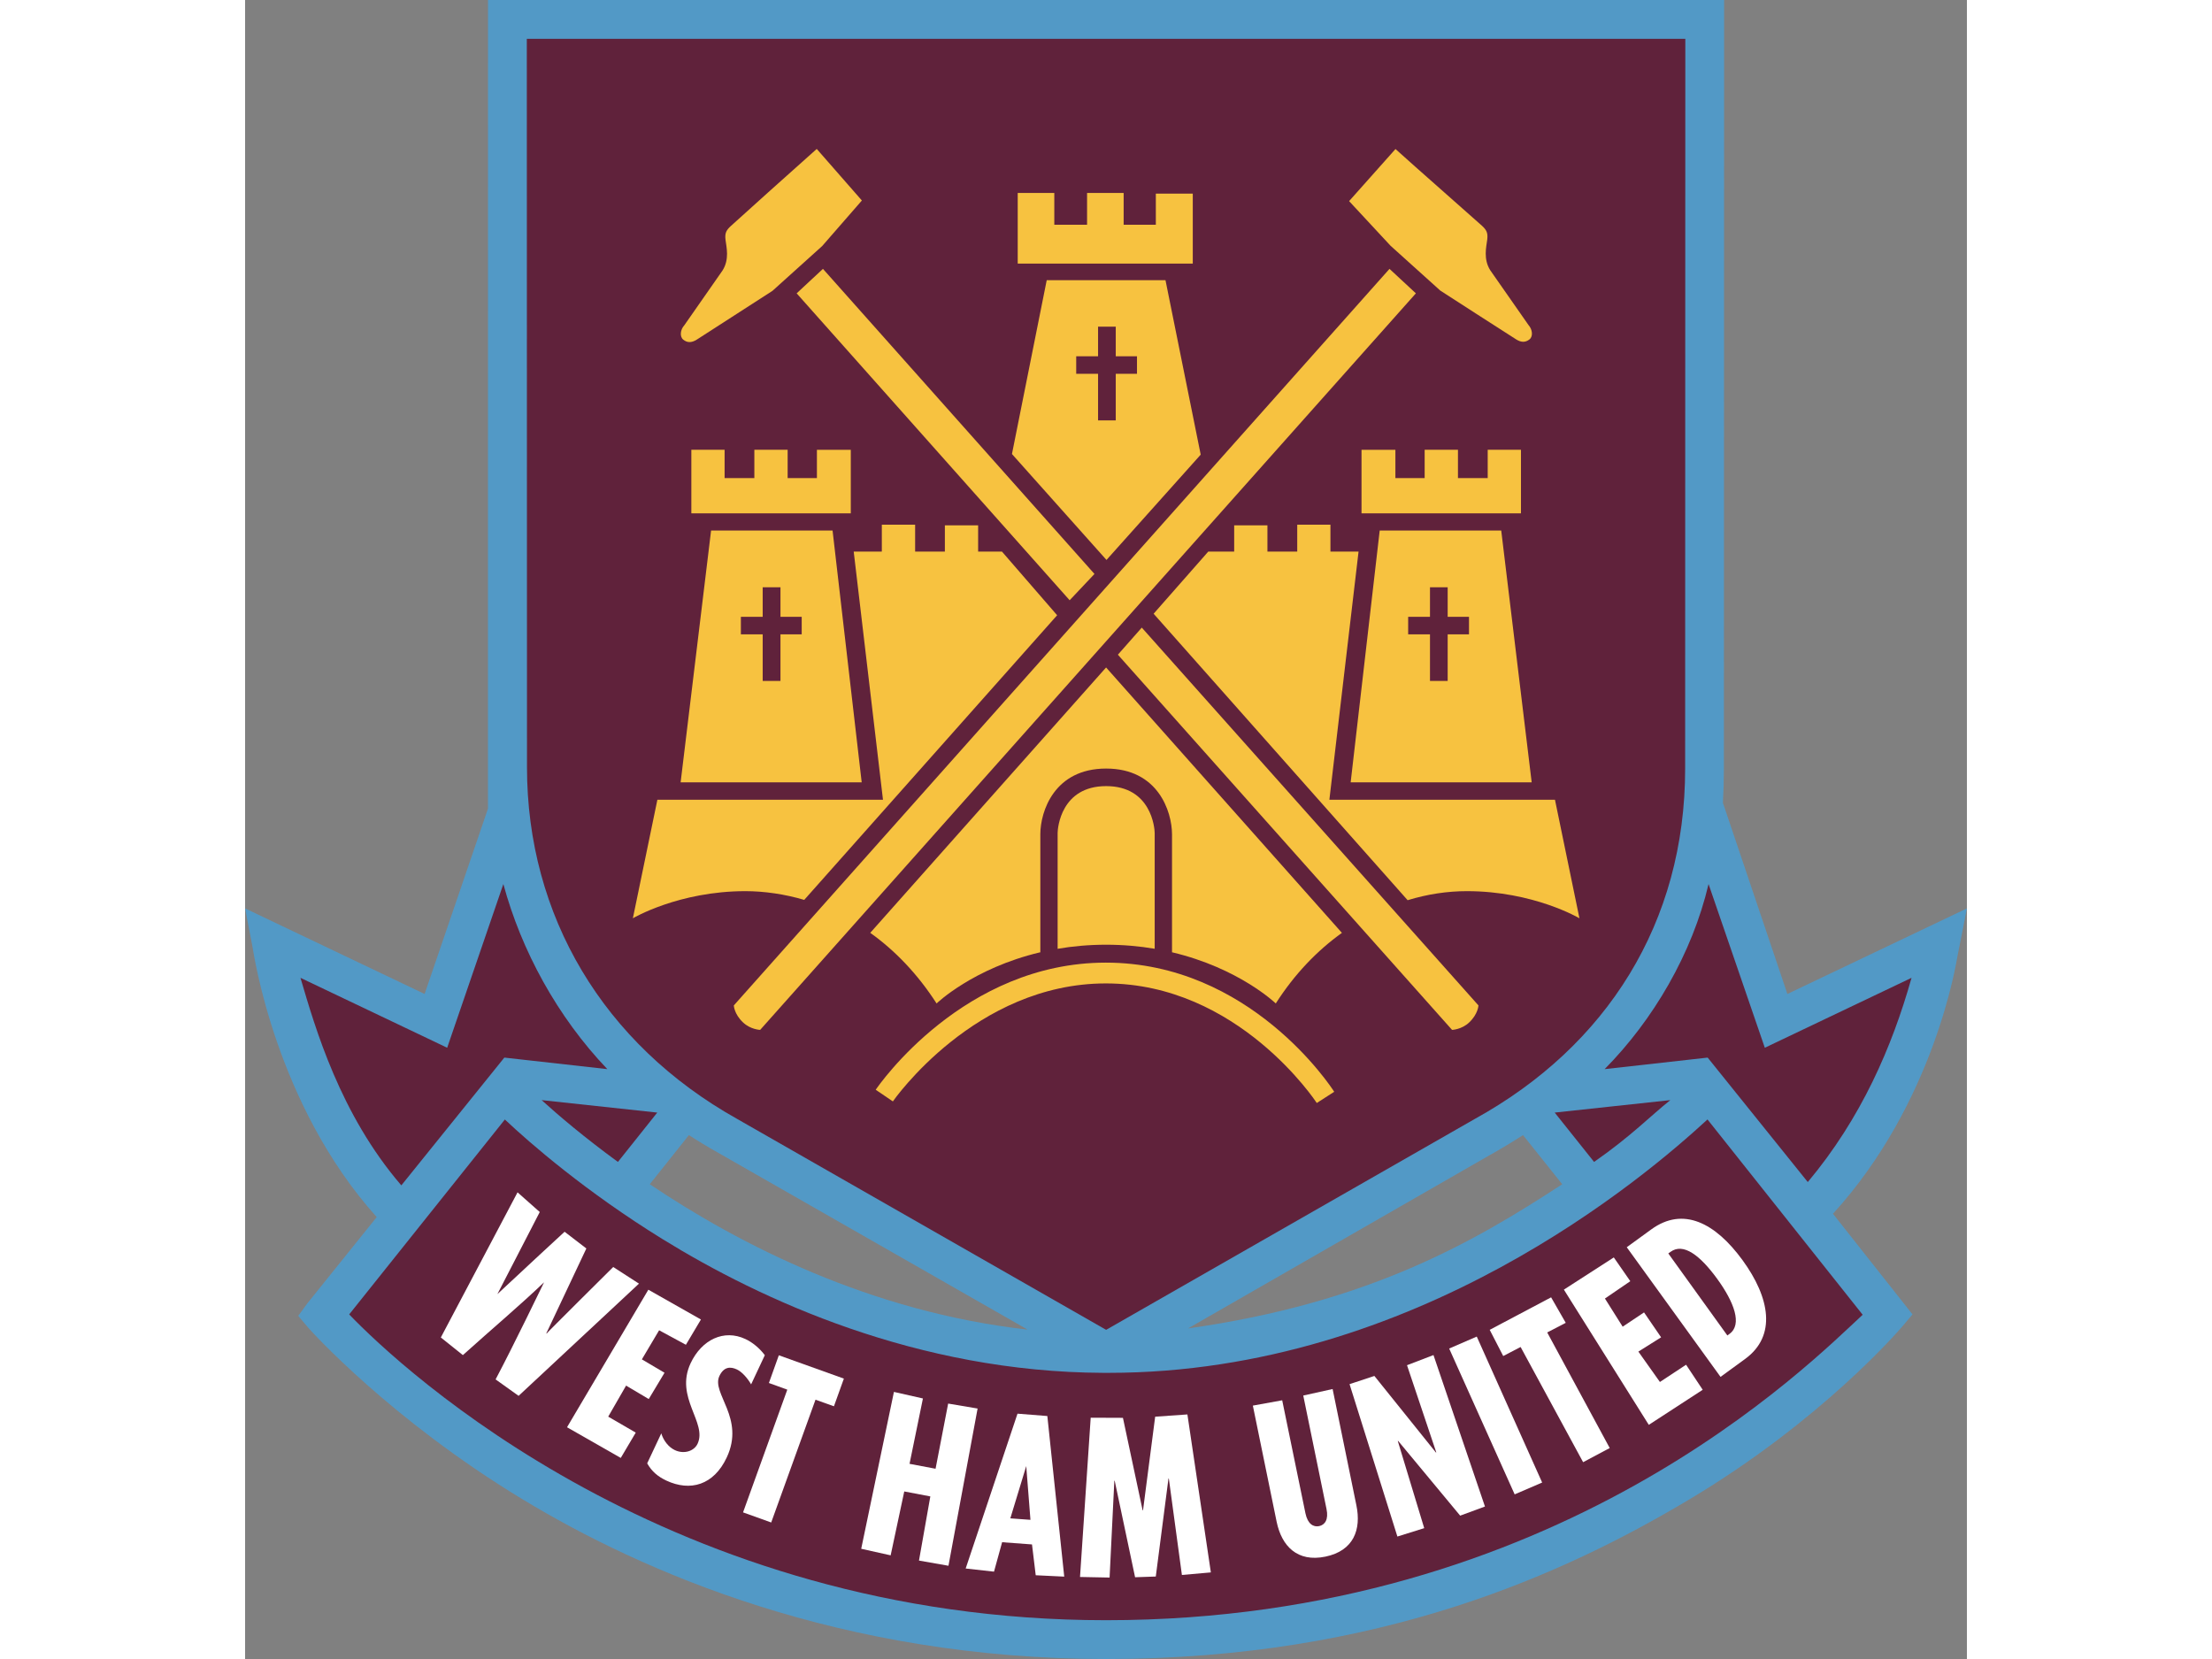 <?xml version="1.0" encoding="UTF-8" standalone="no"?>
<!-- Created with Inkscape (http://www.inkscape.org/) -->
<svg
   xmlns:svg="http://www.w3.org/2000/svg"
   xmlns="http://www.w3.org/2000/svg"
   version="1.0"
   width="28px"
   height="21px"
   viewBox="0 0 800 770.809"
   id="Layer_1"
   xml:space="preserve"><rect x="0" y="0" width="800" height="770.809" fill="#808080" stroke="none"/><defs
   id="defs76" />
<path
   d="M 438.131,617.212 C 522.346,605.346 571.087,576.938 611.979,550.219 L 593.748,527.394 C 589.278,530.298 582.789,534.212 577.989,536.87 L 438.131,617.212 M 188.021,550.219 C 229.819,578.339 290.838,609.59 363.579,617.768 L 219.684,535.531 C 215.049,532.935 210.558,530.216 206.211,527.394 L 188.021,550.219 z M 800,422.063 L 795.653,444.044 C 795.076,447.072 785.003,512.169 737.765,563.939 L 774.722,610.703 L 770.087,616.182 C 768.769,617.727 732.779,659.834 670.813,696.791 C 613.812,730.762 527.763,770.809 400.02,770.809 C 276.87,770.809 184.291,730.268 128.34,696.256 C 67.507,659.319 30.549,618.345 29.272,616.8 L 24.699,611.382 L 28.86,605.654 L 61.162,565.484 C 14.029,513.056 3.976,442.787 3.378,439.573 L 0,422.063 L 83.412,461.822 L 112.85,375.712 L 112.87,0 L 687.192,0 L 687.088,357.13 C 687.088,362.259 686.924,368.048 686.635,373.013 L 716.588,461.822 L 800,422.063 z "
   style="fill:#5299c6;fill-rule:evenodd"
   id="path3" />
<path
   d="M 571.438,519.833 L 400.062,617.871 L 228.542,519.833 C 166.514,485.08 130.978,425.544 130.978,356.45 L 130.896,18.046 L 669.167,18.046 L 669.085,357.13 C 669.084,428.696 632.642,486.027 571.438,519.833"
   style="fill:#60223b;fill-rule:evenodd"
   id="path5" />
<path
   d="M 401.236,637.854 C 544.307,637.854 650.935,546.408 679.466,520.122 L 751.569,610.867 C 727.116,633.425 609.981,752.784 400.021,752.784 C 197.786,752.784 73.029,636.35 48.37,610.703 L 120.699,520.143 C 132.462,531.247 158.398,553.763 193.892,575.682 C 239.604,603.904 312.201,637.504 398.703,637.854 L 401.236,637.854"
   style="fill:#60223b;fill-rule:evenodd"
   id="path7" />
<path
   d="M 679.549,491.384 L 631.673,496.74 C 654.149,474.059 672.38,443.096 679.961,410.754 L 706.103,486.811 L 774.27,454.324 C 765.248,486.379 750.93,519.525 726.065,549.21 L 679.549,491.384"
   style="fill:#60223b;fill-rule:evenodd"
   id="path9" />
<path
   d="M 662.204,511.14 C 653.284,518.185 644.014,527.868 626.77,539.857 L 608.477,516.928 L 662.204,511.14"
   style="fill:#60223b;fill-rule:evenodd"
   id="path11" />
<path
   d="M 191.502,516.928 L 173.23,539.857 C 157.615,528.465 145.605,518.247 137.776,511.14 L 191.502,516.928"
   style="fill:#60223b;fill-rule:evenodd"
   id="path13" />
<path
   d="M 72.596,550.754 C 44.106,517.649 32.631,477.746 25.73,454.323 L 84.751,482.443 L 93.898,486.81 L 97.173,477.251 L 119.998,410.752 C 128.341,441.632 145.089,472.45 168.306,496.738 L 120.451,491.382 L 72.596,550.754"
   style="fill:#60223b;fill-rule:evenodd"
   id="path15" />
<path
   d="M 136.911,563.135 L 117.217,601.287 C 127.929,591.213 148.447,572.302 148.447,572.302 L 158.562,580.068 L 139.96,619.497 L 140.104,619.601 C 139.96,619.497 171.046,588.679 171.046,588.679 L 183.015,596.405 L 127.084,648.545 L 116.393,640.902 C 124.468,625.699 138.909,595.787 138.909,595.787 C 127.187,606.974 115.013,617.171 101.19,629.613 L 90.951,621.414 L 126.59,553.989 L 136.911,563.135"
   style="fill:#ffffff"
   id="path17" />
<polyline
   fill="#FFFFFF"
   points="187.362,599.228 211.794,613.071 204.811,624.813 192.368,618.077 184.354,631.591   194.881,637.813 187.547,650.028 177.021,643.786 168.718,658.207 181.511,665.623 174.548,677.386 149.581,663.13 187.362,599.228   "
   id="polyline19"
   style="fill:#ffffff" />
<path
   d="M 193.377,665.973 C 194.387,669.311 196.714,672.36 199.681,673.76 C 203.966,675.758 208.622,674.234 210.229,670.815 C 214.864,660.967 199.517,649.37 206.995,633.404 C 212.145,622.445 222.466,617.439 232.478,622.156 C 235.568,623.578 239.008,626.318 241.48,629.655 L 235.114,643.21 C 233.487,640.367 230.85,637.359 228.522,636.289 C 225.514,634.867 222.445,634.949 220.364,639.338 C 216.573,647.434 232.415,658.825 223.784,677.181 C 217.748,690.035 206.85,693.125 195.685,687.893 C 191.832,686.06 188.99,683.732 186.827,679.901 L 193.377,665.973"
   style="fill:#ffffff"
   id="path21" />
<polyline
   fill="#FFFFFF"
   points="265.026,650.337 244.446,707.38 231.364,702.683 251.924,645.661 243.375,642.571 247.989,629.695   278.21,640.531 273.595,653.386 265.026,650.337 "
   id="polyline23"
   style="fill:#ffffff" />
<polyline
   fill="#FFFFFF"
   points="326.806,727.486 313.107,725.076 318.381,695.267 306.268,692.96 299.944,722.645 286.265,719.596   301.468,646.712 314.941,649.761 308.719,680.126 320.812,682.412 326.663,652.13 340.341,654.437 326.806,727.486 "
   id="polyline25"
   style="fill:#ffffff" />
<path
   d="M 372.746,657.918 L 380.595,732.533 L 367.349,731.894 L 365.619,717.577 L 351.734,716.547 L 347.964,730.226 L 334.8,728.764 L 358.882,656.826 L 372.746,657.918 M 364.897,706.144 L 362.94,681.176 L 355.544,705.464 L 364.897,706.144 z "
   style="fill:#ffffff"
   id="path27" />
<polyline
   fill="#FFFFFF"
   points="407.87,658.763 417.016,701.715 417.202,701.715 422.846,658.228 437.823,657.177 448.72,730.576   435.268,731.771 429.191,686.944 429.026,686.944 423.134,732.492 413.514,732.821 404.038,687.975 403.874,687.975   401.668,732.966 387.928,732.698 392.893,658.701 407.87,658.763 "
   id="polyline29"
   style="fill:#ffffff" />

<path
   d="M 481.867,650.605 L 492.662,703.094 C 493.712,708.142 496.391,709.604 499.027,709.069 C 501.643,708.512 503.518,706.102 502.447,701.076 L 491.652,648.4 L 505.29,645.372 L 516.332,699.387 C 518.681,710.656 515.096,720.503 501.974,723.242 C 488.871,725.962 481.641,718.34 479.292,707.092 L 468.229,653.077 L 481.867,650.605"
   style="fill:#ffffff"
   id="path31" />
<polyline
   fill="#FFFFFF"
   points="524.695,639.295 553.289,674.872 553.454,674.811 539.857,634.31 552.156,629.593 576.073,699.964   564.557,704.208 535.737,669.476 535.572,669.517 547.85,710.017 535.387,713.91 513.159,643.106 524.695,639.295 "
   id="polyline33"
   style="fill:#ffffff" />
<polyline
   fill="#FFFFFF"
   points="589.875,694.319 559.448,626.564 572.261,621.002 602.647,688.819 589.875,694.319 "
   id="polyline35"
   style="fill:#ffffff" />
<polyline
   fill="#FFFFFF"
   points="604.996,619.086 634.042,672.792 621.682,679.363 592.635,625.843 584.56,630.046 578.277,617.871   606.809,602.771 613.607,614.616 604.996,619.086 "
   id="polyline37"
   style="fill:#ffffff" />
<polyline
   fill="#FFFFFF"
   points="612.742,599.186 635.938,584.23 643.601,595.272 631.818,603.327 640.058,616.408 649.987,609.774   657.918,621.353 647.35,627.985 657.362,642.097 669.516,634.083 677.242,645.723 652.192,662.018 612.742,599.186 "
   id="polyline39"
   style="fill:#ffffff" />
<path
   d="M 641.954,579.492 L 653.346,571.21 C 668.199,560.395 683.197,568.244 695.783,585.548 C 708.391,602.873 711.749,620.63 696.917,631.425 L 685.524,639.727 L 641.954,579.492 M 688.696,620.487 L 689.706,619.745 C 695.7,615.398 691.89,605.057 683.958,594.16 C 676.026,583.263 668.24,577.267 662.266,581.656 L 661.256,582.377 L 688.696,620.487 z "
   style="fill:#ffffff"
   id="path41" />
<path
   d="M 265.603,69.197 L 286.574,93.155 L 268.136,114.312 L 245.022,135.139 C 245.022,135.139 212.267,156.275 209.795,157.841 C 207.343,159.365 205.366,159.242 203.594,157.82 C 201.802,156.378 202.255,153.103 204.048,151.166 L 221.826,125.683 C 225.142,120.471 223.639,114.827 223.226,111.469 C 222.793,108.132 223.721,106.875 225.637,105.062 C 227.265,103.497 257.259,76.593 265.603,69.197"
   style="fill:#f7c240"
   id="path43" />
<polyline
   fill="#F7C240"
   points="383.108,278.89 256.271,136.293 268.487,124.921 394.644,266.673 383.108,278.89 "
   id="polyline45"
   style="fill:#f7c240" />
<path
   d="M 416.625,291.6 L 573.045,467.137 C 573.045,467.137 572.942,471.072 568.739,475.048 C 565.258,478.365 560.788,478.509 560.788,478.509 L 405.521,304.187 L 416.625,291.6"
   style="fill:#f7c240"
   id="path47" />
<path
   d="M 512.953,93.444 L 532.215,114.189 L 555.328,135.016 C 555.328,135.016 588.062,156.152 590.556,157.677 C 593.007,159.242 594.985,159.098 596.777,157.677 C 598.548,156.256 598.095,152.98 596.303,151.023 L 578.525,125.561 C 575.229,120.328 576.712,114.705 577.125,111.347 C 577.558,108.01 576.631,106.732 574.715,104.919 C 573.067,103.354 542.434,76.47 534.502,69.239 L 512.953,93.444"
   style="fill:#f7c240"
   id="path49" />
<path
   d="M 239.316,478.508 L 543.977,136.293 L 531.72,124.921 L 227.08,467.137 C 227.08,467.137 227.163,471.072 231.365,475.048 C 234.846,478.364 239.316,478.508 239.316,478.508"
   style="fill:#f7c240"
   id="path51" />
<path
   d="M 300.973,511.737 C 301.365,511.201 339.188,456.919 399.917,456.919 C 461.39,456.919 497.584,511.922 497.935,512.479 L 506.031,507.267 C 504.486,504.816 466.746,447.258 399.918,447.258 C 334.018,447.258 294.649,503.889 293.002,506.32 L 300.973,511.737"
   style="fill:#f7c240"
   id="path53" />
<polyline
   fill="#F7C240"
   points="207.344,238.513 207.344,208.971 222.794,208.971 222.794,222.135 236.618,222.135   236.618,208.971 252.088,208.971 252.088,222.135 265.685,222.135 265.685,208.992 281.423,208.992 281.423,238.513   207.344,238.513 "
   id="polyline55"
   style="fill:#f7c240" />
<polyline
   fill="#F7C240"
   points="518.721,238.513 518.721,208.992 534.459,208.992 534.459,222.135 548.056,222.135   548.056,208.971 563.527,208.971 563.527,222.135 577.35,222.135 577.35,208.971 592.8,208.971 592.8,238.513 518.721,238.513 "
   id="polyline57"
   style="fill:#f7c240" />
<path
   d="M 422.125,285.152 L 447.505,256.291 L 459.556,256.291 L 459.556,244.075 L 475.006,244.075 L 475.006,256.291 L 488.85,256.291 L 488.85,243.786 L 504.28,243.786 L 504.28,256.291 L 517.341,256.291 L 503.786,371.571 L 608.601,371.571 L 619.972,426.656 C 619.972,426.656 598.733,414.049 567.667,414.049 C 558.645,414.049 549.374,415.429 540.145,418.252 L 422.125,285.152"
   style="fill:#f7c240"
   id="path59" />
<path
   d="M 259.793,418.108 C 250.812,415.45 241.232,414.049 232.477,414.049 C 201.411,414.049 180.172,426.656 180.172,426.656 L 191.564,371.571 L 296.379,371.571 L 282.783,256.291 L 295.844,256.291 L 295.844,243.786 L 311.315,243.786 L 311.315,256.291 L 325.138,256.291 L 325.138,244.075 L 340.588,244.075 L 340.588,256.291 L 351.671,256.291 L 377.298,285.853 L 259.793,418.108"
   style="fill:#f7c240"
   id="path61" />
<polyline
   fill="#F7C240"
   points="358.985,122.47 358.985,89.653 375.98,89.653 375.98,104.424 391.204,104.424 391.204,89.653   408.199,89.653 408.199,104.424 423.155,104.424 423.155,89.962 440.315,89.962 440.315,122.47 358.985,122.47 "
   id="polyline63"
   style="fill:#f7c240" />

<path
   d="M 369.491,442.54 C 369.491,442.54 369.491,387.599 369.491,387.578 C 369.512,377.031 375.939,357.089 400.062,357.089 C 424.185,357.089 430.633,377.03 430.674,387.599 L 430.674,442.622 L 430.633,442.437 C 461.904,449.812 478.879,466.23 478.879,466.23 C 487.613,452.531 498.161,441.633 509.615,433.434 L 400.042,310.12 L 290.467,433.414 C 301.921,441.592 312.468,452.511 321.285,466.23 C 321.285,466.23 338.157,449.894 369.325,442.478 L 369.491,442.54"
   style="fill:#f7c240"
   id="path65" />
<path
   d="M 377.525,440.871 L 377.525,386.939 C 377.546,384.755 379.09,365.247 400.062,365.247 C 421.054,365.247 422.599,384.755 422.62,386.98 C 422.62,386.938 422.62,440.871 422.62,440.871 L 422.558,440.809 C 415.636,439.635 408.076,438.934 399.959,438.934 L 400.186,438.934 C 392.007,438.934 384.406,439.635 377.422,440.85 L 377.525,440.871"
   style="fill:#f7c240"
   id="path67" />
<path
   d="M 286.492,363.496 L 202.359,363.496 L 216.511,246.506 L 272.956,246.506 L 286.492,363.496 M 258.619,286.594 L 248.752,286.594 L 248.752,272.853 L 240.491,272.853 L 240.491,286.594 L 230.355,286.594 L 230.355,294.731 L 240.491,294.731 L 240.491,316.382 L 248.752,316.382 L 248.752,294.731 L 258.619,294.731 L 258.619,286.594 z "
   style="fill:#f7c240"
   id="path69" />
<path
   d="M 527.167,246.505 L 583.633,246.505 L 597.785,363.495 L 513.673,363.495 L 527.167,246.505 M 568.657,286.594 L 558.748,286.594 L 558.748,272.853 L 550.528,272.853 L 550.528,286.594 L 540.393,286.594 L 540.393,294.731 L 550.528,294.731 L 550.528,316.382 L 558.748,316.382 L 558.748,294.731 L 568.657,294.731 L 568.657,286.594 z "
   style="fill:#f7c240"
   id="path71" />
<path
   d="M 356.306,210.949 L 372.457,130.195 L 427.645,130.195 L 444.001,211.237 L 400.226,260.163 L 356.306,210.949 M 414.4,165.525 L 404.533,165.525 L 404.533,151.784 L 396.313,151.784 L 396.313,165.525 L 386.157,165.525 L 386.157,173.683 L 396.313,173.683 L 396.313,195.314 L 404.533,195.314 L 404.533,173.683 L 414.4,173.683 L 414.4,165.525 z "
   style="fill:#f7c240"
   id="path73" />
</svg>